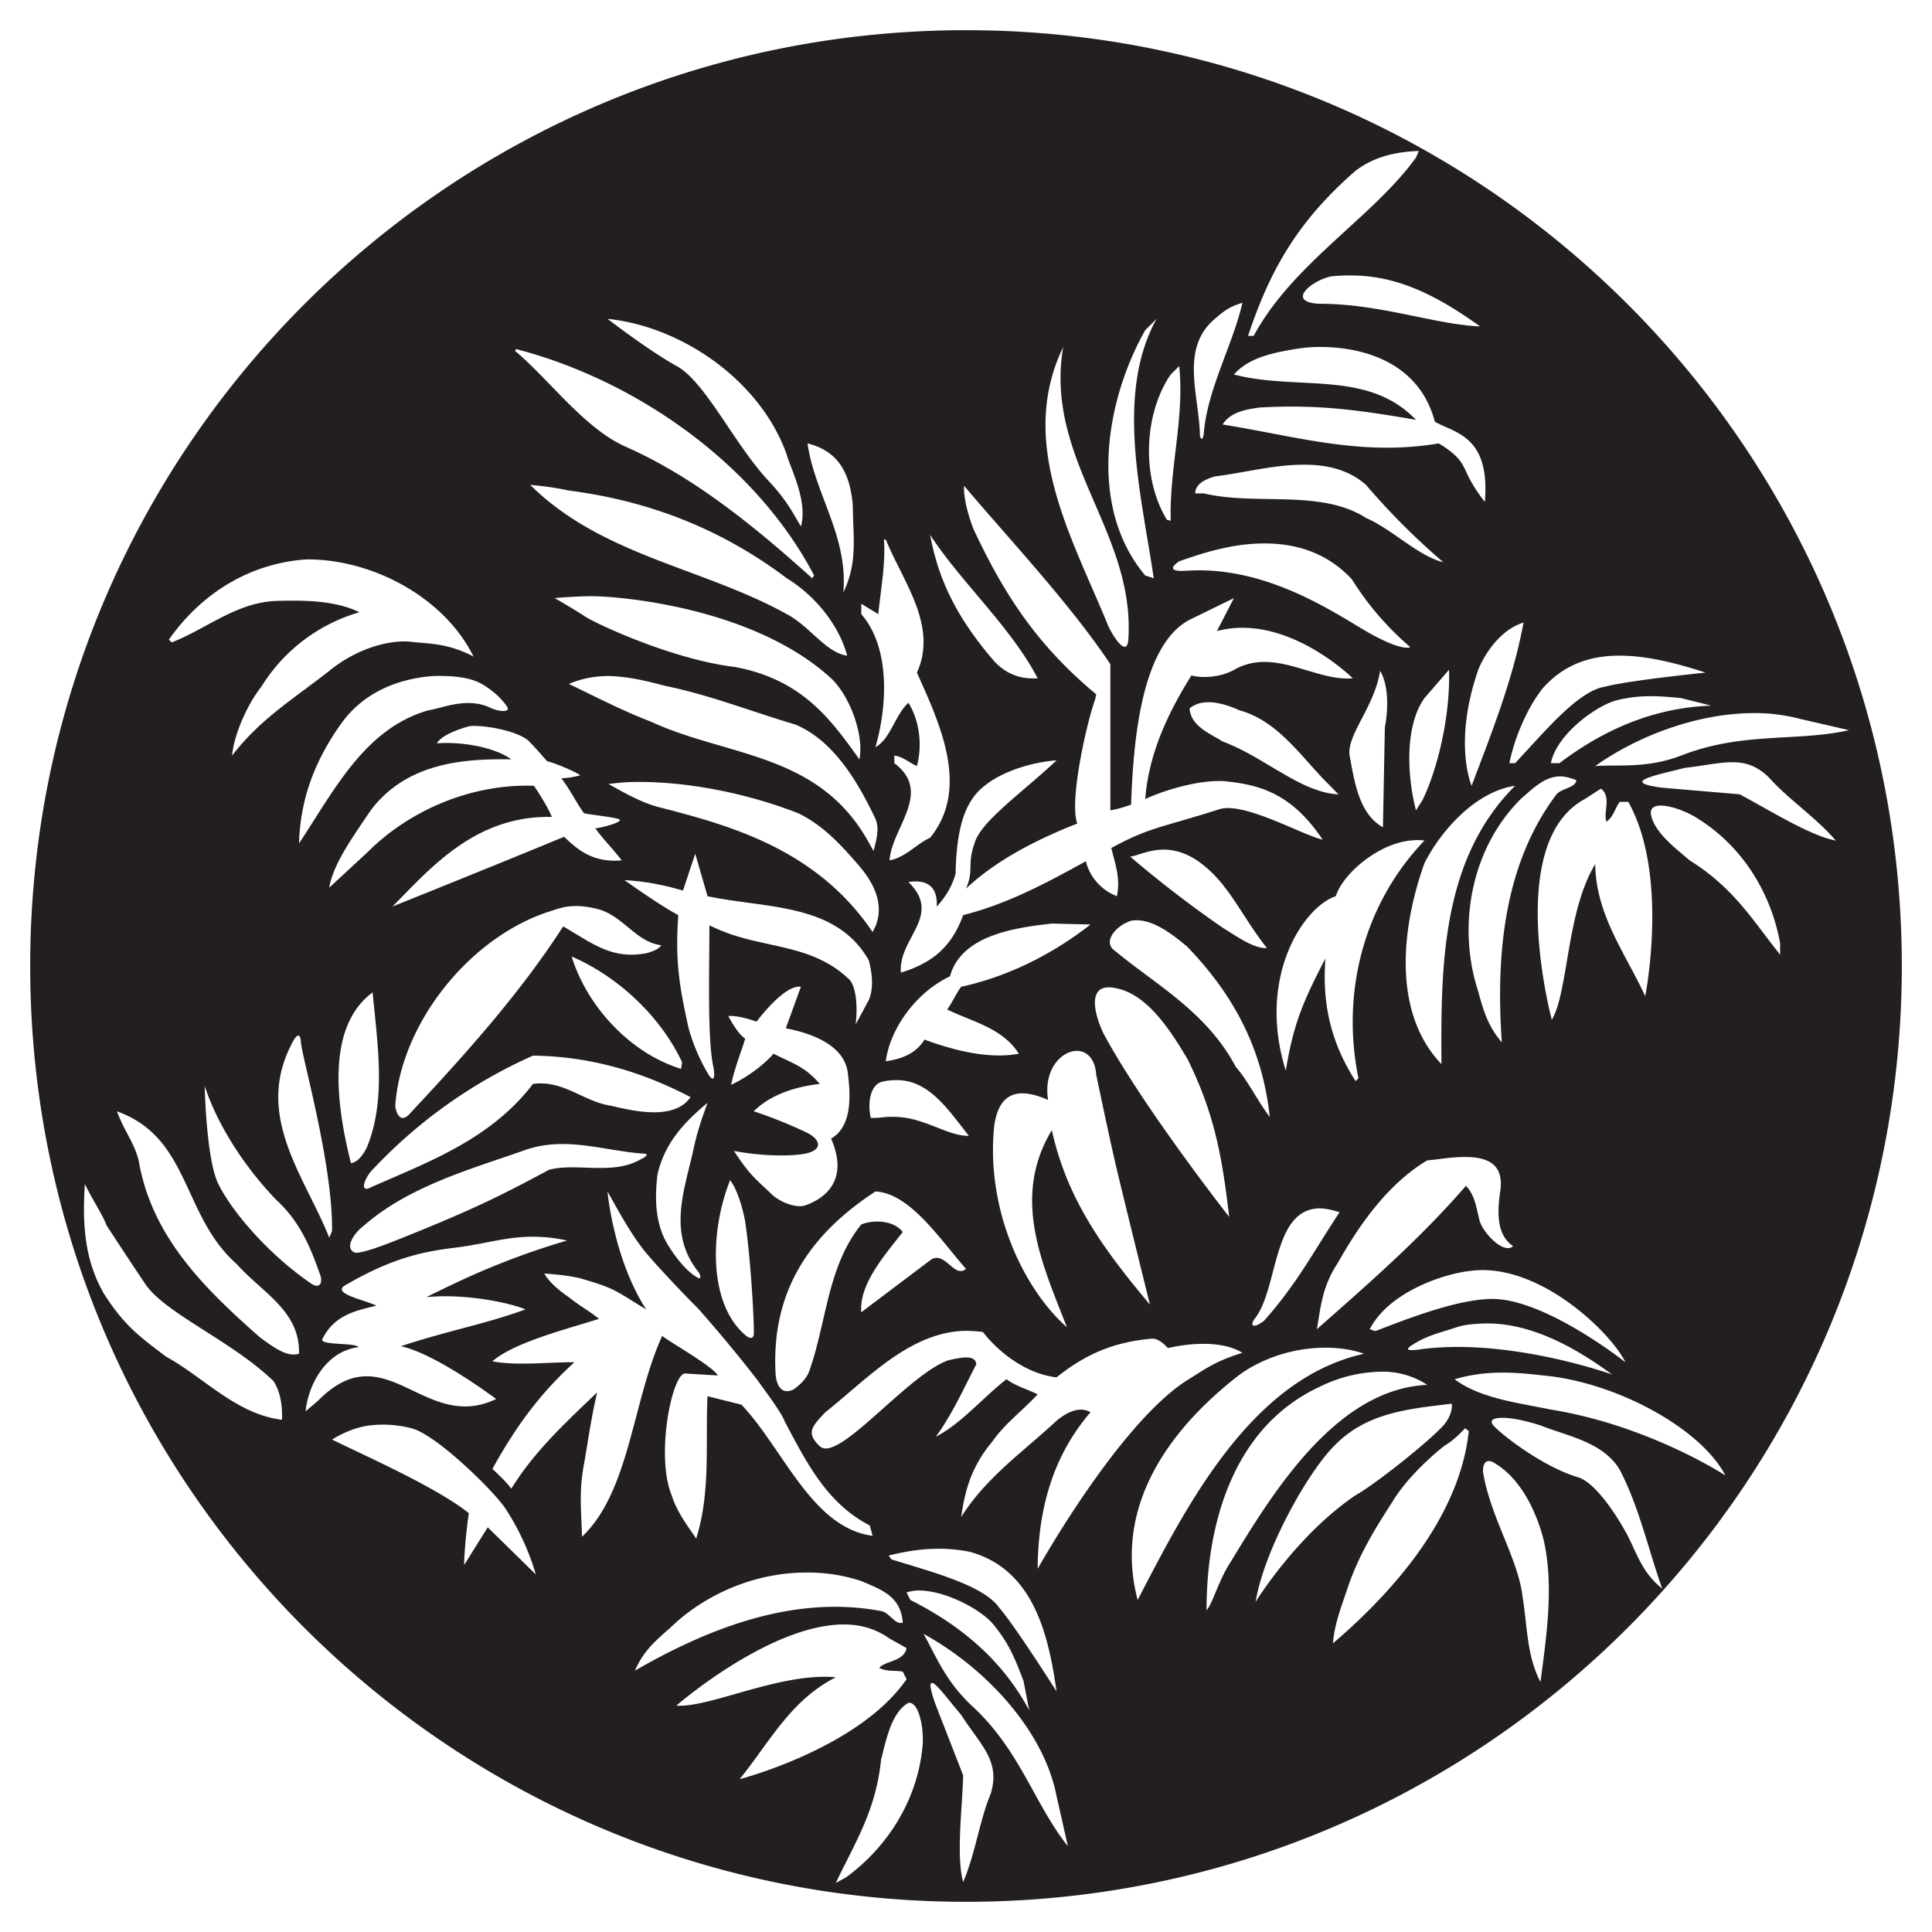 <svg xmlns="http://www.w3.org/2000/svg" height="64" width="64"><path d="M32 1C14.879 1 1 14.88 1 32c0 17.122 13.879 31 31 31 17.12 0 31-13.878 31-31C63 14.88 49.12 1 32 1zm15 4l-.094.219c-1.417 1.974-4.083 3.504-5.375 5.906h-.187c.744-2.243 1.687-3.835 3.562-5.469C45.592 5.133 46.38 5.024 47 5zm-2.188 4.125c1.628.017 2.96.792 4.22 1.688-1.509-.064-3.301-.75-5.313-.75-1.157-.048-.256-.781.375-.907.245-.03.486-.033.718-.031zm-3.656.906c-.305 1.364-1.172 2.881-1.281 4.344-.052.323-.125.063-.125.063-.024-1.364-.687-2.92.531-3.907.293-.255.488-.386.875-.5zm-21.031.531c2.488.258 5.073 2.063 5.938 4.5.097.399.711 1.534.468 2.376-.25-.411-.45-.85-1.093-1.532-1.098-1.182-2.045-3.191-2.97-3.75-.942-.512-2.343-1.594-2.343-1.594zm18.188 0c-1.389 2.512-.485 5.901-.094 8.594l-.282-.093c-1.901-2.255-1.329-5.774 0-8.125l.376-.376zm-3.094.938c-.634 3.742 2.412 6.136 2.156 9.719-.054.506-.441-.023-.656-.469-1.17-2.876-3.047-6.056-1.5-9.25zm8.25 0c1.392-.063 3.503.346 4.062 2.469.642.378 1.84.445 1.657 2.656 0 0-.287-.342-.532-.813-.174-.334-.208-.663-1-1.124-2.558.437-4.718-.236-7.156-.626.244-.378.671-.487 1.219-.562 1.913-.11 3.269.082 5 .375l.187.031c-1.61-1.67-3.91-.95-6.031-1.5.525-.595 1.4-.733 2.031-.844.163-.024.364-.053.563-.062zm-26.375.063c3.912 1.012 7.913 3.756 9.875 7.5l-.063.093c-1.95-1.756-3.964-3.387-6.218-4.375-1.354-.621-2.504-2.217-3.625-3.156l.03-.063zm21.968.562c.182 1.718-.329 3.37-.28 5.125l-.126-.031c-.89-1.462-.726-3.58.125-4.813l.282-.281zM26.75 14.688c.817.208 1.395.728 1.5 2.062.011 1.085.163 1.888-.313 2.875.159-1.877-.944-3.243-1.187-4.938zm16.063.718c.892-.056 1.76.06 2.437.656a23.178 23.178 0 0 0 2.563 2.563c-.842-.208-1.673-1.079-2.563-1.469-1.51-.962-3.644-.398-5.375-.812h-.281c0-.341.4-.488.656-.563.774-.091 1.67-.319 2.563-.375zm-25.25.656c.49.042.956.115 1.28.188 2.67.341 5.075 1.285 7.22 2.906.939.573 1.732 1.551 2 2.563-.707-.098-1.22-.96-2-1.375-2.791-1.547-6.125-1.93-8.5-4.282zm14.375.032c1.524 1.804 3.49 3.883 4.843 5.906v4.844c.275-.047.445-.107.688-.188.072-2.089.331-5.279 1.937-6.125l1.469-.718-.563 1.093c2.3-.616 4.5 1.563 4.5 1.563-1.242.11-2.545-1.006-3.874-.313-.398.249-1.027.336-1.47.219-.804 1.28-1.42 2.63-1.53 4.094.488-.23 1.656-.635 2.593-.594 1.104.11 2.215.342 3.282 1.938-.64-.133-2.638-1.285-3.438-1-1.881.599-2.313.593-3.563 1.28.162.629.298 1.01.188 1.595a1.683 1.683 0 0 1-1.031-1.157c-1.305.719-2.6 1.416-4.063 1.782-.396 1.106-1.082 1.603-2.062 1.906-.098-1.146 1.396-1.878.25-3 .585-.093.974.125.937.812.311-.331.528-.726.625-1.093.036-2.082.577-2.65 1.125-3.032.625-.426 1.524-.669 2.219-.718-1.169 1.097-2.508 2.016-2.719 2.75-.255.742-.009.87-.281 1.5 1.044-.993 2.504-1.694 3.688-2.157-.268-.682.259-3.162.593-4.125l.032-.156c-2.01-1.671-3.08-3.377-4.063-5.469-.146-.376-.34-.998-.313-1.437zm-1.125 1.625c1.024 1.572 2.66 3.032 3.562 4.75-.389.025-.943-.03-1.438-.563-1.121-1.297-1.832-2.566-2.124-4.187zm-1.532.156h.063c.55 1.366 1.738 2.846 1.031 4.406.707 1.597 1.791 3.799.438 5.469-.452.206-.82.654-1.344.75.061-1.071 1.448-2.255.156-3.219v-.25c.27.025.495.236.75.344.184-.706.084-1.497-.281-2.094-.44.391-.595 1.202-1.094 1.469.389-1.34.506-3.284-.469-4.406V20l.563.344c.084-.817.248-1.713.187-2.469zm12.032.156c1.268-.123 2.51.129 3.468 1.157a9.745 9.745 0 0 0 1.938 2.25s-.214.152-1.25-.407c-1.034-.56-3.378-2.307-6.157-2.125-.67.045-.461-.171-.25-.312.718-.256 1.49-.489 2.25-.563zm-31.157.5c2.208-.012 4.576 1.28 5.531 3.219-.908-.484-1.623-.422-2.156-.5-.86-.04-1.88.352-2.656 1-1.207.94-2.26 1.576-3.188 2.781.073-.74.53-1.734.97-2.281a5.662 5.662 0 0 1 3.25-2.469c-.805-.39-1.8-.401-2.75-.375-1.329.048-2.312.924-3.47 1.375l-.093-.093c1.097-1.56 2.71-2.534 4.562-2.657zM19.5 19.75c.84-.019 5.454.325 8.063 2.75.598.59 1.065 1.852.906 2.656-.963-1.352-1.913-2.649-4.125-3.062-2.058-.244-4.593-1.43-4.938-1.657-.44-.286-1.031-.625-1.031-.625s.492-.047 1.125-.062zm30.969.875c-.353 1.902-1.06 3.651-1.719 5.406 0 0-.624-1.407.219-3.843.193-.49.719-1.33 1.5-1.563zm3.187 1.094c.945.001 1.954.273 2.844.562 0 0-2.548.257-3.344.469-.904.147-2.042 1.556-2.968 2.531H50c.169-.823.558-1.774 1.094-2.468.728-.826 1.618-1.096 2.562-1.094zM48 22.187c.049 1.366-.316 3.149-.875 4.313l-.219.344c-.317-1.23-.349-2.844.282-3.719l.812-.938zm-2.281.032c.26.456.289 1.172.156 1.875l-.063 3.312c-.778-.439-.935-1.459-1.093-2.312-.167-.702.803-1.626 1-2.875zm-31.5.187c.3-.029.583-.008.781 0 .753.072.994.233 1.438.594.166.157.32.332.375.438.073.172-.328.142-.657-.032-.753-.297-1.514.056-1.968.125-2.107.6-3.123 2.663-4.282 4.407.037-1.353.45-2.632 1.375-3.938.813-1.156 2.036-1.506 2.938-1.594zm6.187 0c.517.037 1.029.154 1.625.313 1.487.304 2.862.853 4.313 1.281 1.292.536 2.108 1.967 2.656 3.125.13.307.054.625-.063 1.063l-.125-.22c-1.642-3.05-4.691-2.88-7.25-4.062-.926-.354-1.854-.836-2.718-1.25a3.316 3.316 0 0 1 1.562-.25zm34.188.657c.324-.008.651.02 1.093.062l1 .25c-1.91.07-3.548.788-5.03 1.906h-.282c.193-.976 1.56-1.948 2.219-2.093a4.559 4.559 0 0 1 1-.125zm-14.782.218c.428-.08.937.108 1.25.25 1.318.367 2.061 1.586 3 2.5.123.124.197.209.282.282-1.244-.048-2.472-1.247-3.844-1.75-.414-.267-1.046-.498-1.094-1.094.116-.101.264-.161.407-.188zm18.126.344a5.915 5.915 0 0 1 1.687.188l1.625.375c-1.719.389-3.535.044-5.563.843-1.11.42-1.978.296-2.843.344 1.435-1.014 3.341-1.71 5.093-1.75zm-42.407.438c.24-.068 1.49.077 1.969.468.224.227.423.456.625.688.178.025 1.014.37 1.094.468-.32.07-.366.08-.625.094.289.365.478.78.75 1.157.15.047 1.13.14 1.187.218.06.085-.58.265-.812.282.26.364.594.689.875 1.062-.98.091-1.491-.387-1.907-.781C16.422 28.658 13 30.03 13 30.03c1.214-1.214 2.716-3.025 5.281-2.968-.096-.24-.325-.637-.593-1.032-2.085-.073-4.133.822-5.5 2.188l-1.282 1.187c.133-.804.828-1.746 1.375-2.562 1.185-1.571 3.057-1.716 4.656-1.688-.549-.402-1.626-.593-2.468-.531.141-.235.583-.43 1.062-.563zm41.813 1.187c.448-.008.83.098 1.25.5.646.73 1.536 1.302 2.218 2.094-.866-.158-2.274-1.056-3.187-1.532l-2.563-.218c-1.386-.185-.306-.39.75-.657.584-.064 1.084-.179 1.532-.187zm-5.688.469c.165-.007.362.046.563.125-.024.256-.475.261-.657.468-1.719 2.28-2.02 5.245-1.812 8.22-.416-.496-.583-.934-.781-1.688-.686-2.08-.289-4.68 1.406-6.375.429-.375.788-.73 1.281-.75zm-30.75.187c1.814-.045 3.867.38 5.532 1.032.804.39 1.366.986 2 1.718.259.31.939 1.118.562 2.032l-.094.187c-1.852-2.743-4.721-3.529-7.031-4.125-.592-.135-1.322-.555-1.719-.781.249-.026.491-.056.75-.063zm29.282.125c-2.425 2.426-2.462 5.904-2.438 9.219-1.67-1.744-1.295-4.62-.563-6.656.56-1.11 1.721-2.38 3-2.563zm2.843.094c.366.268.065.813.188 1.094.245-.183.279-.45.437-.657h.282C55.301 28.989 54.5 33 54.5 33c-.661-1.433-1.632-2.68-1.656-4.375-.963 1.584-.88 4.206-1.438 5.156 0 0-1.588-5.874 1.094-7.312l.531-.344zm1.938.563c.314-.02.832.164 1.187.375 1.597.962 2.525 2.57 2.813 4.187v.375c-.89-1.11-1.527-2.212-3-3.125-.417-.367-1.171-.909-1.282-1.531-.019-.185.093-.27.282-.282zm-8.25 1.156c.157-.017.316-.023.468 0-1.95 2.034-2.783 4.938-2.187 7.875l-.094.093c-.84-1.303-1.11-2.6-1-4.062-.706 1.365-1.059 2.134-1.312 3.719-.965-3.078.57-5.418 1.656-5.782.223-.72 1.37-1.728 2.469-1.843zm-8.375.312c.403-.045.9.035 1.437.438.937.698 1.371 1.788 2.188 2.812-.44.026-1.029-.41-1.438-.656-1-.682-2.142-1.558-3.093-2.375.168-.008.502-.174.906-.219zm-15.313.125l.407 1.407c1.937.413 4.258.212 5.343 2.125.128.495.152.96 0 1.312l-.437.813c.062-.452.047-1.244-.219-1.5-1.266-1.206-2.857-.998-4.344-1.657l-.281-.125c0 1.487-.07 3.726.125 4.657.078.369.02.565-.156.28a6.216 6.216 0 0 1-.657-1.53c-.303-1.377-.452-2.19-.343-3.75-.572-.293-1.782-1.157-1.782-1.157.96.05 1.672.274 1.938.344l.406-1.219zm-4.218 1.75c.247-.032.551-.031 1.03.094.832.251 1.223 1.077 2.063 1.188-.113.158-.321.205-.437.25-1.182.256-1.862-.327-2.813-.875-1.425 2.218-3.285 4.287-5.125 6.25-.31.289-.428-.155-.437-.313.192-2.713 2.423-5.527 5.031-6.406.262-.08.44-.155.688-.188zm18.656.469c.646-.11 1.307.404 1.843.844 1.596 1.644 2.519 3.461 2.75 5.656-.417-.55-.747-1.24-1.124-1.656-.963-1.828-2.685-2.747-4-3.844-.417-.275-.017-.817.53-1zm-2.625.094l1.281.031c-1.17.915-2.623 1.697-4.281 2.063-.138.152-.32.569-.469.75.829.414 1.828.604 2.375 1.468-.986.183-2.127-.1-3.125-.468-.316.511-.832.65-1.281.718.134-1.073 1.003-2.289 2.125-2.812.378-1.39 2.222-1.617 3.375-1.75zm-15.907 1.093c1.462.622 2.925 1.93 3.657 3.5l-.032.22c-1.646-.502-3.1-2.025-3.625-3.72zm7.594 1l-.5 1.376c.796.156 1.996.537 2.063 1.562.11.89.06 1.726-.563 2.094.646 1.487-.346 2.037-.875 2.218-.328.089-.866-.14-1.125-.406-.458-.444-.685-.583-1.218-1.406 0 0 1.068.225 2.125.125.886-.084.762-.489.312-.719a15.338 15.338 0 0 0-1.781-.718c.309-.309.944-.764 2.187-.907-.499-.586-.91-.682-1.531-1-.39.44-.943.812-1.406 1.032.095-.486.365-1.193.468-1.532-.254-.147-.562-.75-.562-.75.375-.016.774.135.938.188 0 0 .91-1.238 1.468-1.157zm10.063.032a.783.783 0 0 1 .281 0c1.106.15 1.906 1.429 2.469 2.375.913 1.853 1.146 3.293 1.375 5.218 0 0-2.827-3.599-4.157-6.062-.254-.522-.518-1.404.032-1.531zm-24.25.156c.159 1.717.458 3.554-.188 5.125-.121.251-.301.5-.531.531-.439-1.755-.887-4.476.719-5.656zm-2.438 1.438c.034.018.053.09.063.218.038.51 1.055 4.02 1.031 6.25l-.094.219c-.78-1.987-2.49-4.007-1.25-6.406 0 0 .15-.336.25-.282zm25.782.5c.308.007.588.25.624.78 0 0 .4 1.928.657 3.032.238 1.015 1.125 4.594 1.125 4.594-1.514-1.805-2.746-3.473-3.25-5.782-1.355 2.247-.307 4.46.5 6.532-1.447-1.28-2.7-3.921-2.407-6.688.163-1.102.793-1.278 1.782-.843-.162-1.015.454-1.637.968-1.626zm-18.032.156c1.926.025 3.636.546 5.219 1.375-.536.78-1.876.464-2.656.281-.891-.135-1.551-.853-2.563-.719-1.438 1.878-3.531 2.604-5.468 3.469-.281.06-.049-.396.093-.563a16.443 16.443 0 0 1 5.375-3.843zm12.032.812c1.101-.02 1.766 1.044 2.406 1.844-.659.024-1.451-.587-2.375-.625-.493-.022-.493.045-.875.031-.11-.523-.007-1.066.343-1.187.177-.052.343-.06.5-.063zM6.78 35.97c.415 1.28 1.315 2.684 2.375 3.781.824.754 1.164 1.667 1.469 2.531.063.305-.097.402-.344.219-1.486-1.023-2.675-2.487-3.062-3.313-.387-.823-.438-3.218-.438-3.218zm16.657.562c-.202.578-.33.91-.47 1.563-.287 1.315-.873 2.77.188 4.062.087.172.03.227-.062.157-.457-.256-.96-.998-1.125-1.376-.246-.597-.283-1.249-.188-2.03.224-.97.779-1.646 1.657-2.376zm-19.563.282c2.438.876 2.143 3.447 3.969 5.062.865.964 2.099 1.554 2.062 2.969-.393.12-.815-.197-1.281-.532-1.913-1.682-3.606-3.376-4.031-5.874-.147-.586-.472-.957-.719-1.626zm14.469 1.093c1.013-.068 2.007.25 3.031.313.138.029-.055.14-.156.187-.938.536-2.105.1-3.032.344-1.85 1-2.82 1.432-4.843 2.25-.449.176-1.246.5-1.563.5-.393-.124-.081-.634.281-.906 1.496-1.311 3.613-1.89 5.25-2.469.345-.13.694-.196 1.032-.219zm29.781.438c.884-.07 1.773.017 1.563 1.187-.074.572-.137 1.36.437 1.75-.329.292-1.06-.506-1.125-.906-.097-.39-.148-.794-.438-1.094-1.546 1.78-3.133 3.154-4.937 4.75.126-.73.172-1.41.688-2.187.746-1.331 1.7-2.651 2.968-3.407.252-.016.55-.07.844-.093zm-23.938.75c.244.317.42.939.5 1.375.21 1.451.308 3.59.282 3.75-.029.159-.174.093-.25.031-1.27-1.045-1.201-3.486-.532-5.156zm-21.375.125c.247.517.6 1.038.72 1.375 0 0 .709 1.087 1.28 1.937.66.98 2.849 1.87 4.25 3.219.232.365.294.806.282 1.281-1.511-.182-2.564-1.387-3.844-2.093-.902-.682-1.383-1.03-2.063-2.094-.63-1.1-.713-2.285-.624-3.625zm17.313.25c.378.669.763 1.391 1.25 2 .381.46 1.307 1.435 1.75 1.875a47.23 47.23 0 0 1 1.969 2.375c.145.212.797 1.06.906 1.375.689 1.294 1.379 2.705 2.813 3.437l.093.344c-2.01-.267-2.94-2.861-4.343-4.344l-1.125-.281c-.073 1.597.109 3.178-.375 4.719-.248-.384-.627-.845-.813-1.438-.548-1.352.038-4.133.469-4.031l1.062.063c-.186-.323-1.658-1.14-1.843-1.313-.988 2.158-1.07 5.147-2.657 6.656-.025-.962-.117-1.505.094-2.562.123-.742.226-1.438.406-2.219-1.155 1.101-2.094 1.986-2.843 3.188-.201-.269-.482-.516-.625-.657.66-1.182 1.433-2.369 2.718-3.531-.73-.012-1.938.127-2.718-.031.726-.64 2.577-1.097 3.53-1.407-.375-.299-.668-.446-1-.718-.573-.391-.743-.667-.812-.782.35.024.772.059 1.188.157 1.204.351 1.121.388 2.187 1.031-1.085-1.685-1.281-3.906-1.281-3.906zm8.875 0c1.145.048 2.17 1.623 3 2.562-.39.341-.712-.646-1.188-.281l-2.28 1.719c-.073-.915.74-1.852 1.374-2.657-.27-.365-.924-.432-1.375-.25-1.122 1.389-1.145 3.223-1.718 4.844-.064.183-.21.4-.532.625-.447.202-.587-.23-.593-.625-.108-2.587 1.071-4.474 3.312-5.937zm14.625.562c.212-.017.462.032.75.125-.841 1.268-1.403 2.363-2.5 3.594-.325.255-.494.195-.313-.063.779-.97.578-3.532 2.063-3.656zm-25.844.938c.302.008.635.04 1 .125-2.25.66-3.804 1.457-4.656 1.875 1.31-.13 2.807.198 3.281.406-1.265.468-2.605.714-4.125 1.219 1.183.258 3.156 1.75 3.156 1.75-2.401 1.145-3.663-2.225-5.906.062l-.406.344c.073-.804.625-1.98 1.75-2.125-.097-.16-1.345-.048-1.188-.281.406-.803 1.122-.927 1.782-1.094-.366-.183-1.45-.389-1.063-.656 1.762-1.037 2.847-1.16 3.813-1.282.979-.137 1.658-.368 2.562-.343zm30.969 1.125c2.242-.267 4.618 2.05 5.094 3.031 0 0-2.767-2.197-4.532-2.094-1.048.042-2.47.564-3.75 1.063l-.187-.063c.634-1.23 2.442-1.844 3.375-1.937zm.344 1.75c1.768-.08 3.433 1.051 4.312 1.687 0 0-3.553-1.273-6.5-.812-.122.003-.396.037-.187-.125.557-.367.912-.42 1.625-.657.256-.065.497-.082.75-.093zm-17.313.25c.249-.021.515-.005.782.031.584.755 1.523 1.402 2.437 1.5.995-.794 1.923-1.17 3.156-1.281.25-.024.532.312.532.312s1.574-.403 2.468.157c-.94.288-1.282.575-1.875.937-2.267 1.486-4.906 6.219-4.906 6.219.012-1.962.494-3.726 1.75-5.188-.365-.207-.766-.01-1.125.282-1.097 1.023-2.34 1.882-3.156 3.187.11-.805.306-1.636 1.031-2.5.427-.61 1-1.018 1.5-1.563-.356-.174-.762-.287-1.031-.5-.747.572-1.495 1.47-2.344 1.907.525-.707.953-1.651 1.344-2.407-.04-.284-.378-.257-.938-.124-1.358.49-3.65 3.423-4.25 2.843-.475-.45-.244-.667.188-1.125 1.376-1.1 2.698-2.542 4.437-2.687zm11.782.562c.552-.038 1.126.01 1.624.188-3.778.829-5.926 5.134-7.5 8.156-.802-3.06.992-5.61 3.344-7.438.69-.512 1.611-.843 2.532-.906zm2.25.782a2.66 2.66 0 0 1 1.468.437c-2.997.134-5.087 3.516-6.5 5.844-.419.636-.592 1.366-.812 1.625 0-2.877.885-6.078 3.75-7.407a4.756 4.756 0 0 1 2.093-.5zm3.968.03c.555 0 1.12.07 1.625.126 2.354.31 4.974 1.786 5.75 3.281 0 0-2.54-1.665-5.812-2.188-1.026-.213-2.328-.367-3.157-1a5.64 5.64 0 0 1 1.594-.218zM48.094 46.5c.019.272-.101.49-.25.688-.494.56-2.323 2.006-2.938 2.343-1.958 1.325-3.312 3.532-3.312 3.532.29-1.755 1.771-4.357 2.625-5.188 1.047-1.074 2.425-1.205 3.875-1.375zm1.75.469c.34.012.814.128 1.187.25.926.365 2.076.554 2.625 1.468.646 1.243.944 2.634 1.407 3.938-.63-.501-.809-1.08-1.126-1.719-.418-.799-1.126-1.81-1.656-1.968-1.23-.364-2.623-1.488-2.812-1.72-.158-.191.035-.261.375-.25zm-37.594.25a3.75 3.75 0 0 1 1.375.093c.846.205 2.87 2.214 3.156 2.72a8.15 8.15 0 0 1 .969 2.124l-1.594-1.562-.781 1.25c.003-.444.092-1.303.156-1.719-1.085-.865-3.421-1.89-4.531-2.438.408-.25.811-.41 1.25-.468zm36.281.093l.125.094c-.32 2.973-2.7 5.492-4.5 7.032.042-.646.328-1.353.532-1.97.387-1.09.967-1.986 1.437-2.718.538-.898 1.529-1.71 1.75-1.875.271-.163.494-.385.656-.563zm.844 1.094c.055.013.11.044.188.094.913.573 1.368 1.742 1.562 2.469.365 1.534.101 3.239-.094 4.75-.462-.872-.436-1.886-.593-2.813-.14-1.265-1.07-2.643-1.313-4.156 0-.256.084-.383.25-.344zm-18.594 2.907c.463-.027.914.006 1.344.093 2.124.582 2.61 2.772 2.875 4.625 0 0-1.366-2.16-1.906-2.781-.528-.748-2.279-1.19-3.563-1.594l-.093-.125c.406-.105.88-.192 1.343-.218zm-3.968.78a5.583 5.583 0 0 1 1.718.282c.701.296 1.306.514 1.375 1.375-.24.091-.422-.302-.687-.375-2.803-.542-5.608.476-8.188 1.969.261-.59.567-.896 1.157-1.407 1.174-1.147 2.891-1.877 4.625-1.843zm3.593.594c.933-.01 2.131.662 2.5 1.126.488.592.687 1.044 1 1.874l.188.97c-.903-1.686-2.28-2.818-3.938-3.657l-.125-.25c.12-.032.242-.061.375-.063zm-2.5 1.126c.568-.01 1.1.135 1.563.468l.562.313c-.08.446-.708.422-.906.656.271.138.526.074.781.125l.125.25c-1.577 2.293-5.531 3.313-5.531 3.313.997-1.224 1.677-2.609 3.188-3.376-1.848-.168-4.182 1.022-5.282.938 0 0 3.042-2.648 5.5-2.688zm2.688.312c2.058 1.124 3.992 3.213 4.406 5.375l.375 1.656c-1.105-1.373-1.579-3.188-3.188-4.656-.866-.813-1.168-1.62-1.593-2.375zm.281 1.625c.14.007.528.543.969 1.063.629.991 1.32 1.515.968 2.624-.373.901-.495 1.947-.906 2.907-.239-.846-.025-2.501 0-3.532l-.937-2.406c-.167-.496-.177-.66-.094-.656zm-.75.656c.32.016.482.83.438 1.407-.163 1.857-1.207 3.405-2.532 4.374l-.343.188c.605-1.287 1.327-2.37 1.5-4.094.145-.536.302-1.44.812-1.812.053-.033.08-.065.125-.063z" fill="#231f20"/></svg>